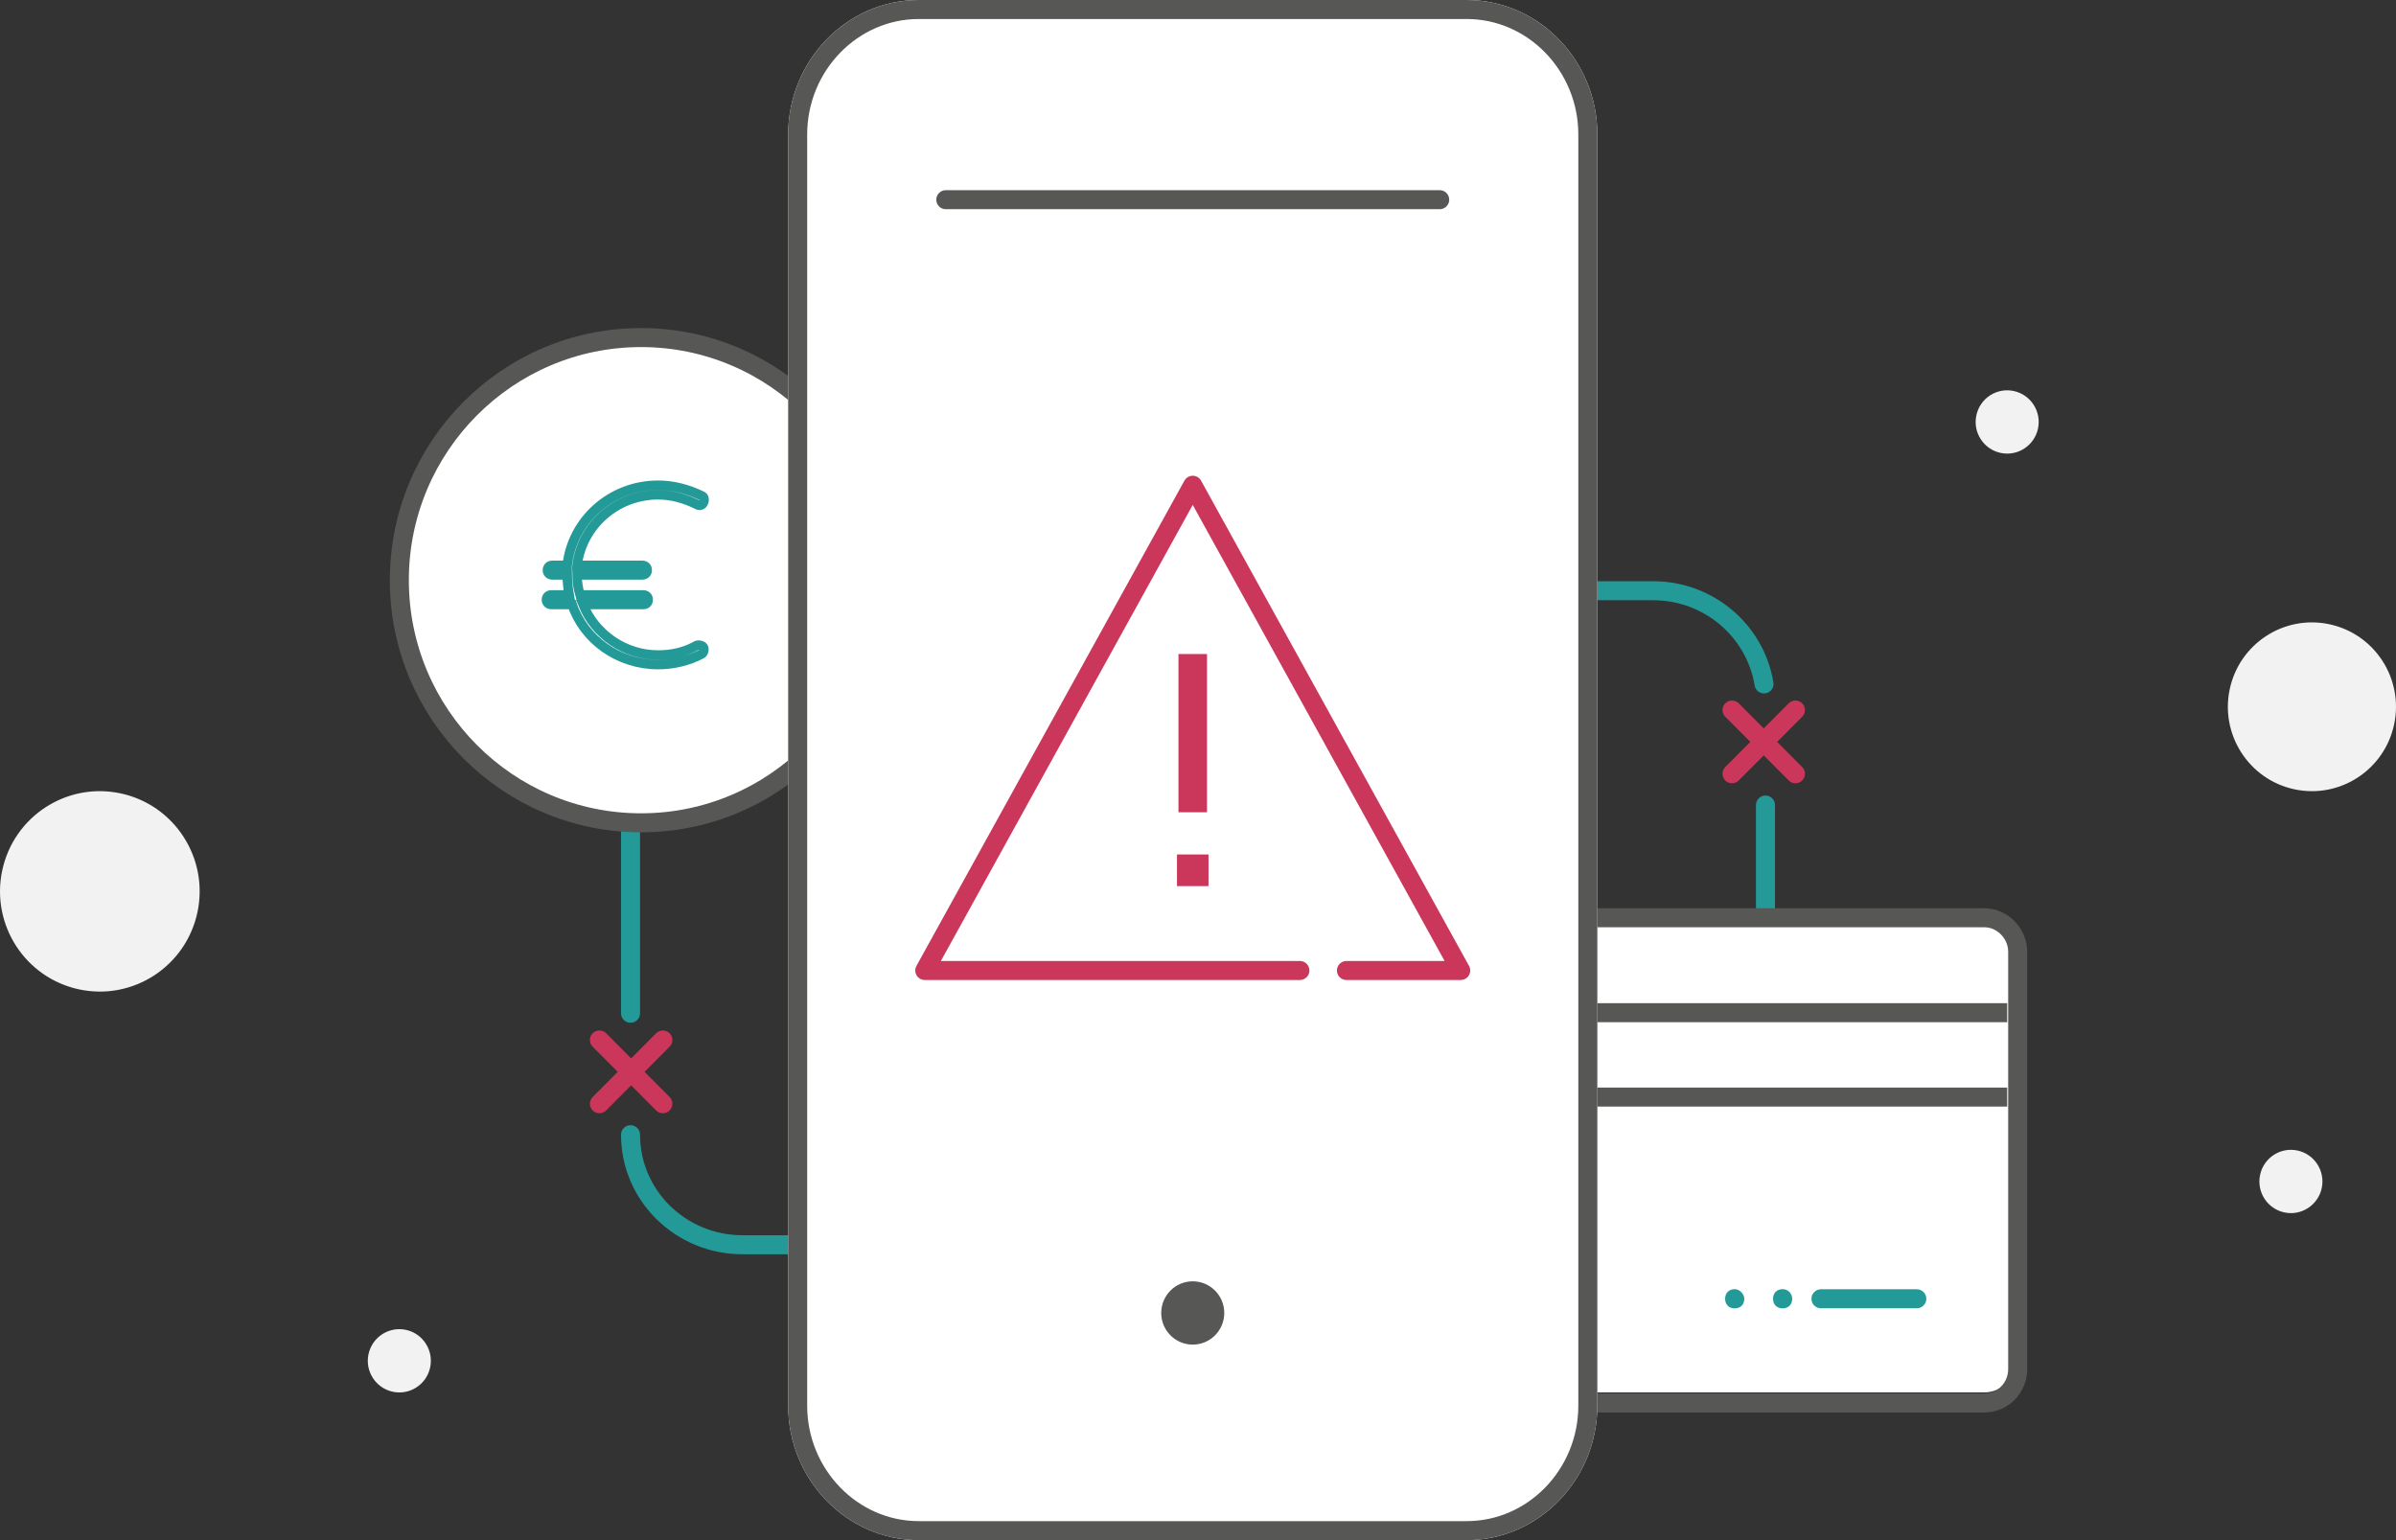 <?xml version="1.0" encoding="UTF-8"?>
<svg width="504" height="324" viewBox="0 0 252 162" version="1.1" xmlns="http://www.w3.org/2000/svg" xmlns:xlink="http://www.w3.org/1999/xlink">
    <rect x="0" y="0" width="252" height="162" fill="#333333" stroke="none"/>
    <title>Illustrations/Flow/AddingMobileNumbers/Balloon package</title>
    <g id="Final-Designs---Error-handling" stroke="none" stroke-width="1" fill="none" fill-rule="evenodd">
        <g id="01-C5-Error---New-product-=-product-holding" transform="translate(-280, -206)">
            <g id="Illustrations/Flow/AddingMobileNumbers/Balloon-package" transform="translate(280, 206)">
                <g id="Background" transform="translate(0, 41.055)" fill="#F2F2F2">
                    <path d="M241.32,24.607 C246.096,23.588 250.79,26.648 251.805,31.443 C252.82,36.237 249.772,40.95 244.996,41.969 C240.22,42.988 235.526,39.927 234.511,35.133 C233.496,30.338 236.544,25.626 241.32,24.607 Z" id="Clip-2" fill-rule="nonzero" transform="translate(243.158, 33.288) scale(1, -1) translate(-243.158, -33.288) "></path>
                    <path d="M8.317,42.397 C13.989,41.187 19.563,44.821 20.768,50.514 C21.974,56.208 18.354,61.804 12.683,63.014 C7.011,64.224 1.437,60.59 0.232,54.897 C-0.974,49.203 2.646,43.607 8.317,42.397 Z" id="Clip-2-Copy" transform="translate(10.5, 52.705) scale(1, -1) translate(-10.5, -52.705) "></path>
                    <path d="M41.311,98.827 C43.102,98.445 44.862,99.592 45.243,101.39 C45.623,103.188 44.48,104.955 42.689,105.338 C40.898,105.72 39.138,104.572 38.757,102.774 C38.377,100.976 39.52,99.209 41.311,98.827 Z" id="Clip-2-Copy-2" fill-rule="nonzero" transform="translate(42, 102.082) scale(1, -1) translate(-42, -102.082) "></path>
                    <path d="M210.416,0.073 C212.207,-0.309 213.967,0.839 214.348,2.637 C214.729,4.435 213.585,6.202 211.794,6.584 C210.004,6.966 208.243,5.819 207.863,4.021 C207.482,2.223 208.625,0.456 210.416,0.073 Z" id="Clip-2-Copy-2" fill-rule="nonzero" transform="translate(211.105, 3.329) scale(1, -1) translate(-211.105, -3.329) "></path>
                    <path d="M240.258,79.964 C242.049,79.582 243.809,80.729 244.19,82.527 C244.571,84.325 243.427,86.092 241.637,86.475 C239.846,86.857 238.085,85.709 237.705,83.911 C237.324,82.113 238.467,80.346 240.258,79.964 Z" id="Clip-2-Copy-2" transform="translate(240.947, 83.219) scale(1, -1) translate(-240.947, -83.219) "></path>
                </g>
                <g id="Group" transform="translate(41.401, 34.889)">
                    <path d="M115.547,27.248 L132.481,27.248 C138.305,27.248 143.213,31.457 144.13,37.05 M144.283,49.793 C144.283,52.762 144.283,57.926 144.283,63.864" id="Shape" stroke="#239A98" stroke-width="2" stroke-linecap="round"></path>
                    <g id="Cross2" transform="translate(140.764, 39.797)" stroke="#CB375A" stroke-linecap="round" stroke-width="2">
                        <line x1="6.672" y1="6.702" x2="0" y2="1.10377461e-13" id="Stroke-4"></line>
                        <line x1="3.14134683e-14" y1="6.702" x2="6.671" y2="1.10377461e-13" id="Stroke-6"></line>
                    </g>
                    <path d="M53.652,96.042 L36.699,96.042 C30.187,96.042 24.915,90.863 24.915,84.466 M24.915,71.69 C24.915,68.848 24.915,65.27 24.915,59.587 L24.915,50.549" id="Shape" stroke="#239A98" stroke-width="2" stroke-linecap="round"></path>
                    <g id="Cross" transform="translate(21.644, 74.504)" stroke="#CB375A" stroke-linecap="round" stroke-width="2">
                        <line x1="5.1046886e-14" y1="9.46092519e-14" x2="6.671" y2="6.701" id="Stroke-74"></line>
                        <line x1="6.672" y1="9.46092519e-14" x2="0" y2="6.701" id="Stroke-75"></line>
                    </g>
                    <g id="Card" transform="translate(90.55, 60.809)">
                        <path d="M76.716,50.767 L5.334,50.767 C3.411,50.767 1.791,49.156 1.791,47.244 L1.791,4.359 C1.689,2.446 3.309,0.835 5.334,0.835 L76.716,0.835 C78.64,0.835 80.26,2.446 80.26,4.359 L80.26,47.244 C80.26,49.156 78.64,50.767 76.716,50.767" id="Fill-7" fill="#FFFFFF"></path>
                        <path d="M76.739,51.877 L5.307,51.877 C3.396,51.877 1.786,50.24 1.786,48.297 L1.786,4.416 C1.786,2.37 3.396,0.835 5.307,0.835 L76.739,0.835 C78.65,0.835 80.26,2.472 80.26,4.416 L80.26,48.297 C80.26,50.342 78.65,51.877 76.739,51.877 Z" id="Stroke-9" stroke="#575756" stroke-width="2"></path>
                        <line x1="59.569" y1="40.914" x2="69.649" y2="40.914" id="Stroke-21" stroke="#239A98" stroke-width="2" stroke-linecap="round"></line>
                        <path d="M56.545,40.914 C56.545,41.521 56.142,41.926 55.537,41.926 C54.932,41.926 54.529,41.521 54.529,40.914 C54.529,40.307 54.932,39.902 55.537,39.902 C56.142,39.902 56.545,40.408 56.545,40.914" id="Fill-23" fill="#239A98"></path>
                        <path d="M51.505,40.914 C51.505,41.521 51.102,41.926 50.497,41.926 C49.892,41.926 49.489,41.521 49.489,40.914 C49.489,40.307 49.892,39.902 50.497,39.902 C51.001,39.902 51.505,40.408 51.505,40.914" id="Fill-25" fill="#239A98"></path>
                        <line x1="0.681" y1="19.698" x2="79.155" y2="19.698" id="Stroke-13" stroke="#575756" stroke-width="2"></line>
                        <line x1="0.681" y1="10.822" x2="79.155" y2="10.822" id="Stroke-13-Copy" stroke="#575756" stroke-width="2"></line>
                    </g>
                    <g id="Euro">
                        <path d="M26.135,0.529 C40.046,0.529 51.335,11.863 51.335,25.827 C51.335,39.792 40.046,51.126 26.135,51.126 C12.225,51.126 0.935,39.792 0.935,25.827 C0.935,11.863 12.225,0.529 26.135,0.529" id="Fill-27" fill="#FFFFFF"></path>
                        <path d="M26.02,0.618 C40.053,0.618 51.441,12.051 51.441,26.138 C51.441,40.225 40.053,51.659 26.02,51.659 C11.988,51.659 0.599,40.225 0.599,26.138 C0.599,12.051 11.988,0.618 26.02,0.618 Z" id="Stroke-29" stroke="#575756" stroke-width="2"></path>
                        <path d="M18.462,27.69 C18.358,27.088 18.254,26.286 18.254,25.583 L16.696,25.583 C16.385,25.583 16.177,25.383 16.177,25.082 C16.177,24.781 16.385,24.58 16.696,24.58 L18.254,24.58 C18.774,19.864 22.825,16.152 27.811,16.152 C29.369,16.152 30.928,16.553 32.382,17.255 C32.694,17.356 32.694,17.757 32.59,17.958 C32.486,18.259 32.174,18.359 31.863,18.158 C30.616,17.556 29.266,17.155 27.811,17.155 C23.448,17.155 19.813,20.366 19.293,24.58 L26.149,24.58 C26.461,24.58 26.669,24.781 26.669,25.082 C26.669,25.383 26.461,25.583 26.149,25.583 L19.293,25.583 C19.293,26.286 19.397,26.988 19.605,27.69 L26.253,27.69 C26.565,27.69 26.772,27.891 26.772,28.192 C26.772,28.493 26.565,28.694 26.253,28.694 L19.916,28.694 C21.163,31.804 24.279,34.011 27.811,34.011 C29.266,34.011 30.616,33.71 31.863,33.008 C32.07,32.908 32.486,33.008 32.59,33.209 C32.694,33.409 32.59,33.811 32.382,33.911 C31.031,34.613 29.473,35.015 27.811,35.015 C23.656,35.015 20.02,32.406 18.774,28.694 L16.592,28.694 C16.281,28.694 16.073,28.493 16.073,28.192 C16.073,27.891 16.281,27.69 16.592,27.69 L18.462,27.69 L18.462,27.69 Z" id="Fill-31" stroke="#239A98"></path>
                    </g>
                </g>
                <g id="Mobile" transform="translate(82.895, 0)">
                    <path d="M13.731,162 L71.374,162 C78.926,162 85.105,155.634 85.105,147.854 L85.105,14.146 C85.105,6.366 78.926,0 71.374,0 L13.731,0 C6.178,0 0,6.366 0,14.146 L0,147.854 C0,155.634 6.178,162 13.731,162" id="Fill-55" fill="#FFFFFF"></path>
                    <path d="M71.374,1 C74.872,1 78.049,2.478 80.354,4.852 C82.669,7.237 84.105,10.528 84.105,14.146 L84.105,14.146 L84.105,147.854 C84.105,151.472 82.669,154.763 80.354,157.148 C78.049,159.522 74.872,161 71.374,161 L71.374,161 L13.731,161 C10.233,161 7.056,159.522 4.751,157.148 C2.436,154.763 1,151.472 1,147.854 L1,147.854 L1,14.146 C1,10.528 2.436,7.237 4.751,4.852 C7.056,2.478 10.233,1 13.731,1 L13.731,1 Z" id="Stroke-57" stroke="#575756" stroke-width="2"></path>
                    <path d="M45.868,138.105 C45.868,139.943 44.384,141.433 42.552,141.433 C40.721,141.433 39.237,139.943 39.237,138.105 C39.237,136.266 40.721,134.776 42.552,134.776 C44.384,134.776 45.868,136.266 45.868,138.105" id="Fill-59" fill="#575756"></path>
                    <g id="Alert" transform="translate(14.368, 51.041)">
                        <polyline id="Path" stroke="#CB375A" stroke-width="2" stroke-linecap="round" stroke-linejoin="round" points="44.349 51.041 56.368 51.041 28.184 9.06671998e-14 1.46072628e-12 51.041 39.453 51.041"></polyline>
                        <polygon id="Fill-72" fill="#CB375A" points="26.526 42.164 29.842 42.164 29.842 38.836 26.526 38.836"></polygon>
                        <line x1="28.184" y1="17.753" x2="28.184" y2="34.397" id="Stroke-70" stroke="#CB375A" stroke-width="3"></line>
                    </g>
                    <line x1="16.579" y1="21.004" x2="68.526" y2="21.004" id="Stroke-61" stroke="#575756" stroke-width="2" stroke-linecap="round"></line>
                </g>
            </g>
        </g>
    </g>
</svg>

